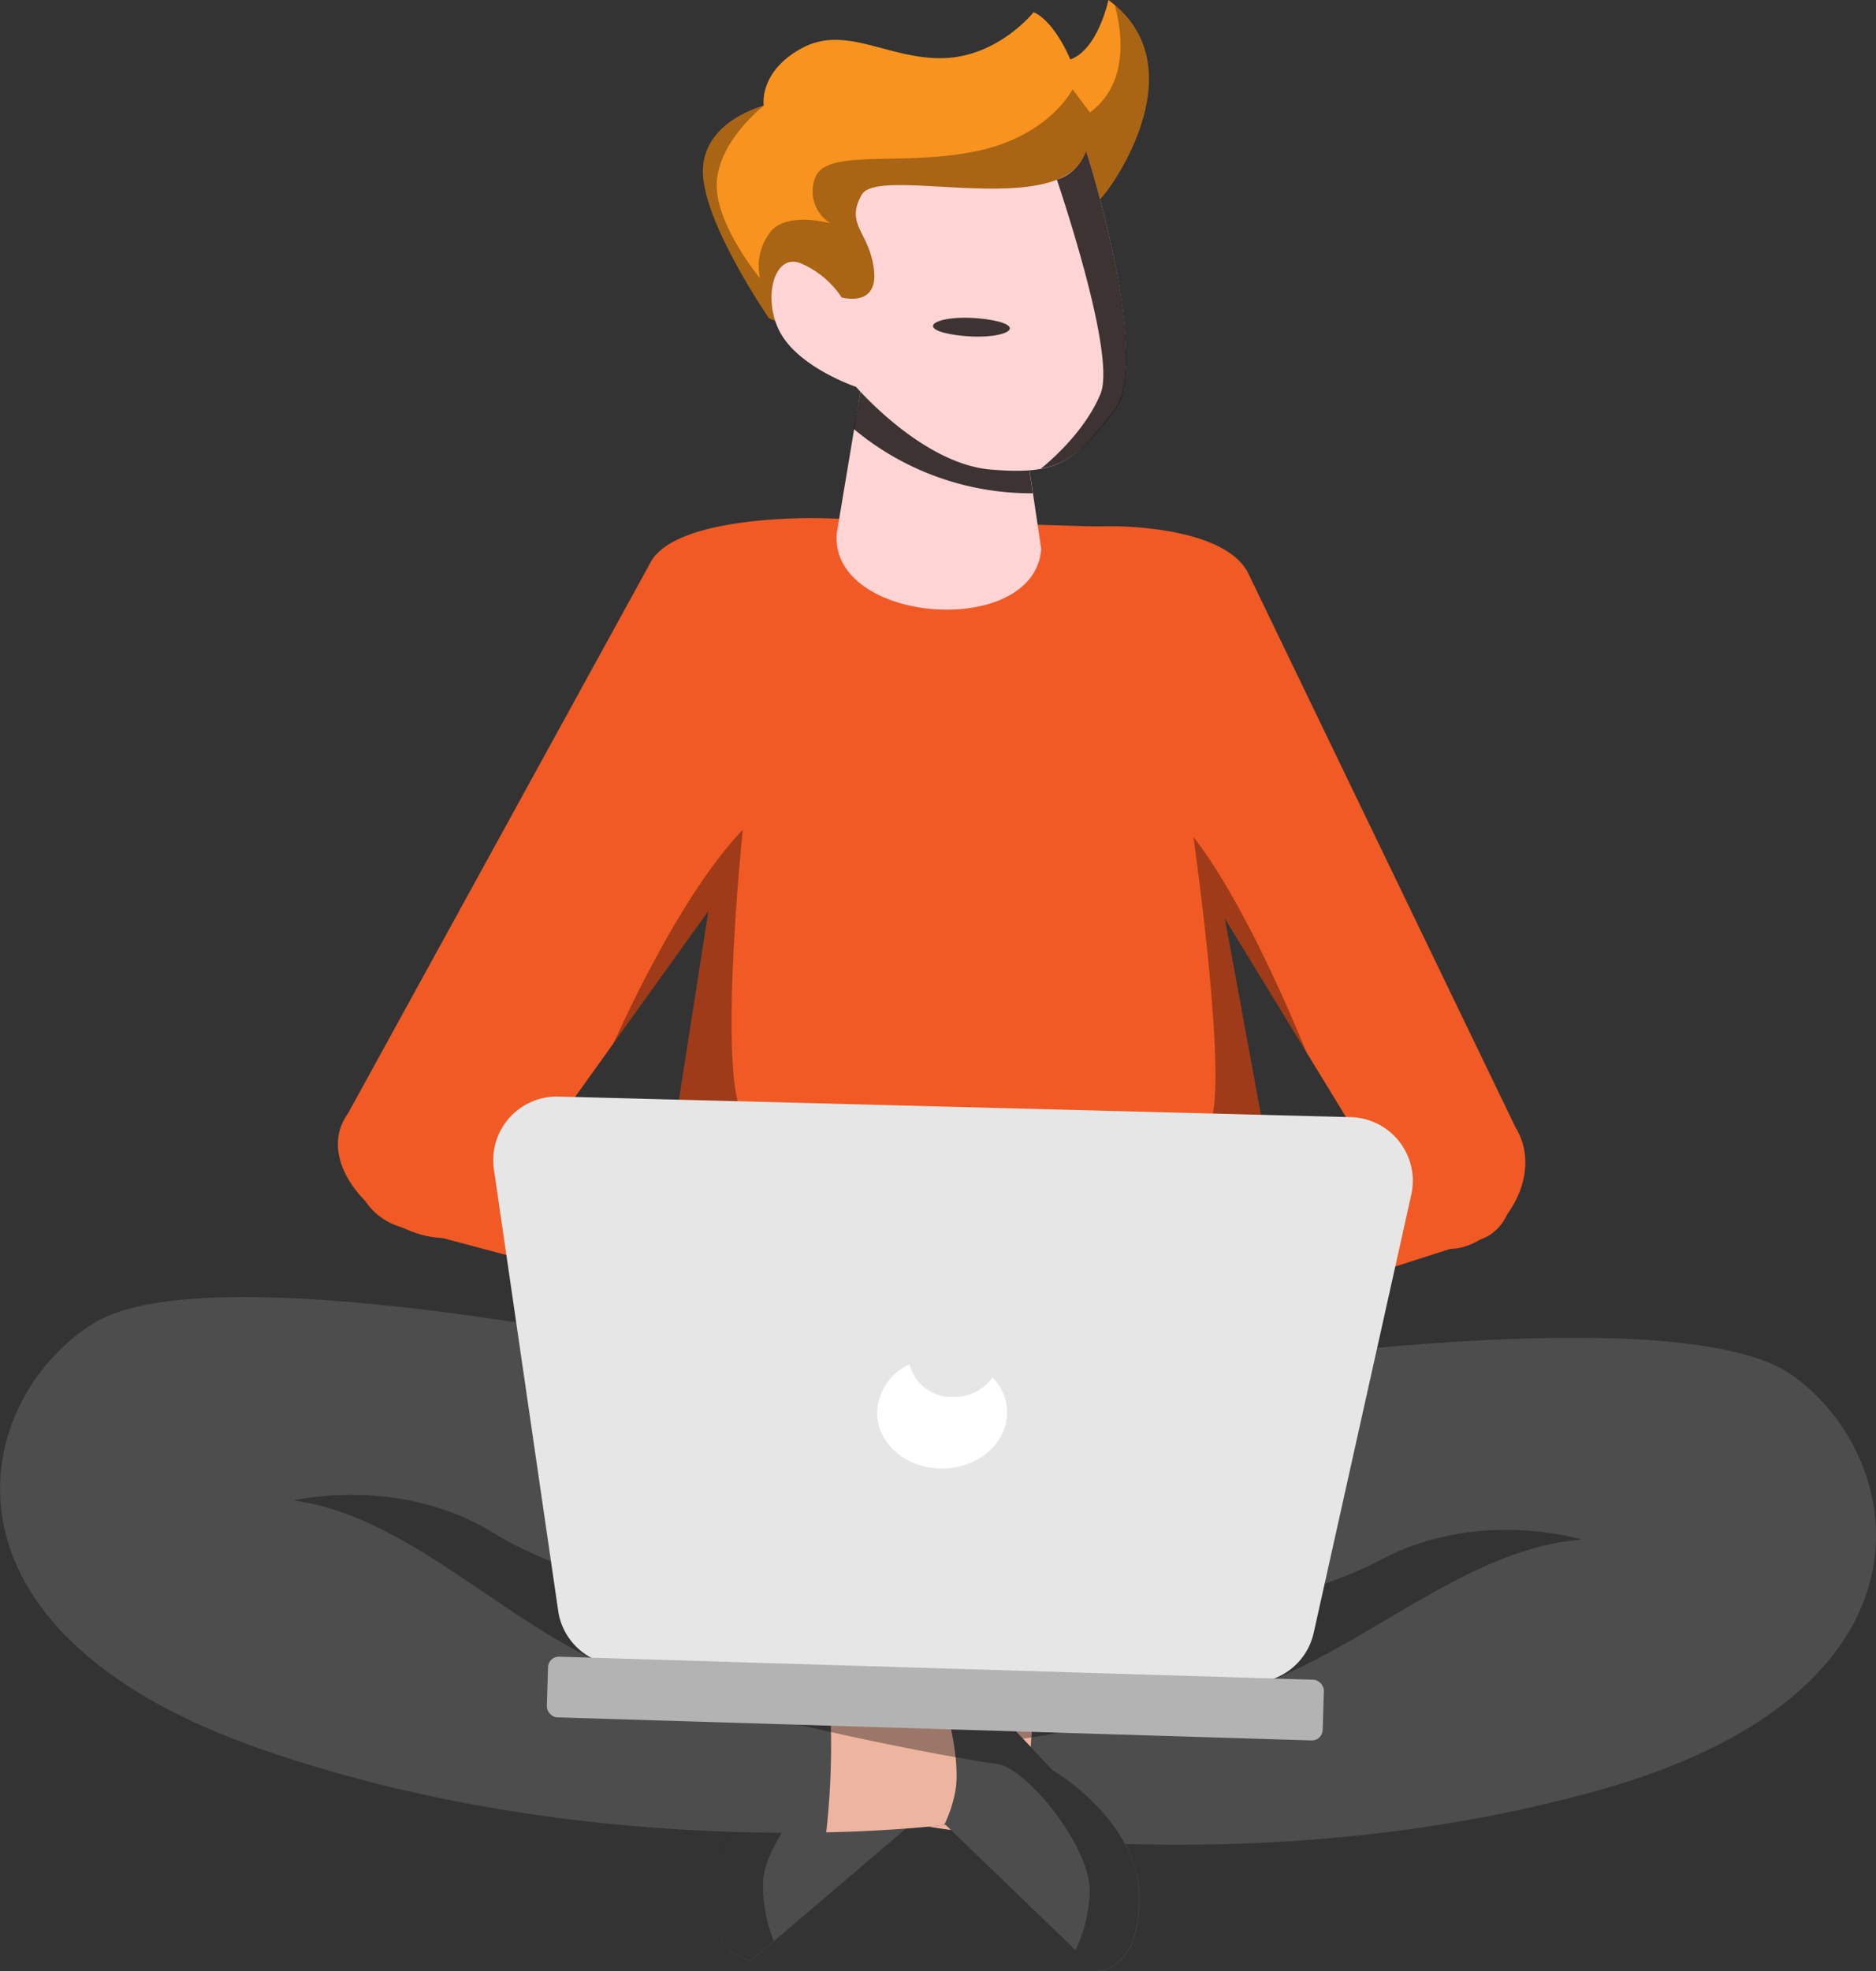<svg xmlns="http://www.w3.org/2000/svg" viewBox="0 0 204.35 214.65"><rect x="0" y="0" width="204.35" height="214.65" fill="#333333" stroke="none"/><defs><style>.cls-1{isolation:isolate;}.cls-2{fill:#f15a24;}.cls-3{opacity:0.34;}.cls-3,.cls-8,.cls-9{mix-blend-mode:overlay;}.cls-4{fill:#4d4d4d;}.cls-5{fill:#edb49f;}.cls-6{fill:#f7931e;}.cls-7{fill:#fed4d5;}.cls-8{opacity:0.32;}.cls-9{opacity:0.76;}.cls-10{fill:#e6e6e6;}.cls-11{fill:#b3b3b3;}.cls-12{fill:#fff;}</style></defs><g class="cls-1"><g id="Layer_2" data-name="Layer 2"><g id="Layer_1-2" data-name="Layer 1"><path class="cls-2" d="M91.6,144l2.81-80.74c.11-3.26,2.08-5.69,4.64-5.72l22-.23c1.41,0,12.12.13,14.83,4.94l29.2,60.52c4.57,7.46-6.69,18.17-11.25,10.71L133.41,100l8,43.56c.51,2.79-.37,5.55-2.22,6.83-13.89,9.54-28.59,10.06-44.21.56A7.9,7.9,0,0,1,91.6,144Z"/><path class="cls-3" d="M121.58,149.32c-5.22-1.78-4.11-14.87-4.19-18.27s11.91-5.36,14.27-8.52S130,91.15,130,91.15c4.77,6.11,9.51,16.64,12.34,23.51L133.41,100l8,43.56c.51,2.79-.37,5.55-2.22,6.83-7.36,5.06-14.95,7.55-22.79,7.39C119.73,155.3,125.37,150.61,121.58,149.32Z"/><path class="cls-2" d="M160.67,135.14l-34.83,11.18L121.92,130l35.49-10.84C164.91,117.6,168.18,133.54,160.67,135.14Z"/><path class="cls-4" d="M126.48,149.65s56-9,68.77.13,17.12,34.51-21.15,45.2-74.81,3.64-74.81,3.64L81.84,213.5s-4.74-.15-4.09-8.43S88,192,88,192l4.89-4.59,34.87-2.89L100.53,184s-.23-31.23,1-31.59S126.48,149.65,126.48,149.65Z"/><path class="cls-5" d="M99.42,198.64a14.36,14.36,0,0,1-1-3.62c-.35-2.57.67-6.32,1.27-8.23l13-1.07a83.92,83.92,0,0,0-.46,14.51C104.92,199.62,100.21,198.79,99.42,198.64Z"/><path class="cls-3" d="M88,192l4.89-4.59,34.87-2.89L100.53,184s0-2.39,0-5.84l3.19.33c10.5,1.11,35.92-2.86,46.64-8.59s21.94-2.23,21.94-2.23c-12.42.94-23,11.42-35.54,16s-39.5,7.75-42.67,7.92S83.28,200,83.12,205a16,16,0,0,0,1.17,6.38l-2.45,2.09s-4.74-.15-4.09-8.43S88,192,88,192Z"/><path class="cls-4" d="M78.84,148.19s-55.35-12.36-68.65-4.08S-9,177.52,28.53,190.52,103,198.73,103,198.73l16.51,15.92s4.74.15,4.6-8.16-9.46-13.73-9.46-13.73l-4.6-4.88-34.63-5,27.24,1.23s2.14-31.16,1-31.59S78.84,148.19,78.84,148.19Z"/><path class="cls-2" d="M135,144.82l-10.12-81.6a6.74,6.74,0,0,0-6.48-5.91l-28.56-.87C88,56.38,74.1,56.21,71,61L37.91,121.25c-5.34,7.4,10.13,18.54,15.47,11.14l23.8-33.22-6.83,43.75a6.71,6.71,0,0,0,3.43,7c18.79,10,37.93,11,57.44,1.85A6.7,6.7,0,0,0,135,144.82Z"/><path class="cls-6" d="M119.68,21.79c.58-.1,11.29-14.25,1.06-21.79,0,0-1.13,5.39-4.15,6.48,0,0-1.67-4.13-4-5.15,0,0-3.82,4.82-9.79,5S92.15,2.65,87.37,5.23s-4.18,6.28-4.18,6.28-6.73,1.69-6.62,7.28,7.18,15.84,7.18,15.84,5.25,2.75,9.54.85,1.18-10,3.26-11.93S119.68,21.79,119.68,21.79Z"/><path class="cls-7" d="M94.29,39.25,91.14,58.12c-.74,9.85,21.54,11.52,22.28,1.67L111,43.51l-15.88-4"/><path class="cls-8" d="M121.44.57c.79,2.9,1.57,8.48-2.71,11.68l-1.9-2.53s-2.53,5.16-10.68,6.79-16.29-.4-17.38,2.92a4.07,4.07,0,0,0,1.72,4.9s-5.09-1.44-6.75,1.18a6,6,0,0,0-.94,4.81s-5-6-4.72-10.52,5.11-8.29,5.11-8.29-6.73,1.69-6.62,7.28,7.18,15.84,7.18,15.84,5.25,2.75,9.54.85,1.18-10,3.26-11.93,23.13-1.76,23.13-1.76C120.25,21.69,130.44,8.23,121.44.57Z"/><path class="cls-9" d="M112.5,53.72,111,43.51l-15.88-4-.78-.22L93,46.72A30.13,30.13,0,0,0,112.5,53.72Z"/><path class="cls-7" d="M118.31,16.43s7.32,22.83,3,28.33-5.87,7-13.37,6.38-14.68-9-14.68-9-5.93-2-8.13-5.68-.87-9.07,2.15-7.76a10.06,10.06,0,0,1,4.4,3.69s4,1.15,3.52-3-3.2-4.89-1.33-8.19S116,24.22,118.31,16.43Z"/><path class="cls-9" d="M118.31,16.43a4.91,4.91,0,0,1-3.18,3.14c2.32,7,6.18,19.86,4.74,23.34-1.58,3.8-5,6.93-6.51,8.14,3.28-.58,5-2.45,8-6.29C125.63,39.26,118.31,16.43,118.31,16.43Z"/><path class="cls-3" d="M96.48,149.31c6.64-1.64,4.15-14.89,4-18.32s-15.9-5.76-19.22-9-.35-31.63-.35-31.63c-5.71,6-11,16.52-14.14,23.38L77.18,99.17l-6.83,43.75a6.71,6.71,0,0,0,3.43,7c10,5.32,20,8.06,30.17,8.13C99.37,155.41,91.67,150.5,96.48,149.31Z"/><path class="cls-5" d="M83.38,129.36l14.18,3.35s-1-3.41,3.49-3.58,4.67,5.47,4.67,5.47,8.6.36,9.86,6.23-2.32,12-7.28,10.81-12.76-3.24-14.68-5.34l-1.91-2.09-12-4.32Z"/><path class="cls-2" d="M44.59,133.86l46.13,12.3,3.78-16.33-46.95-12C37.69,116,34.72,132,44.59,133.86Z"/><path class="cls-5" d="M102.85,198.75a14.74,14.74,0,0,0,1.19-3.56c.5-2.55-.28-6.35-.77-8.29L90.38,185A85.42,85.42,0,0,1,90,199.55C97.3,199.39,102.05,198.84,102.85,198.75Z"/><path class="cls-3" d="M114.63,192.76l-4.6-4.88-34.63-5,27.24,1.23s.16-2.39.37-5.83l-3.2.13c-10.55.46-35.68-5.05-46-11.43S32,163.41,32,163.41c12.34,1.7,22.27,12.8,34.49,18.18s38.95,10.15,42.1,10.51,10.27,9,10.11,14a15.82,15.82,0,0,1-1.55,6.29l2.32,2.24s4.74.15,4.6-8.16S114.63,192.76,114.63,192.76Z"/><path class="cls-10" d="M153.73,130.1,143.1,177.82a6.92,6.92,0,0,1-6.92,5.42c-14.73-.33-54-1.25-68.84-1.9a6.92,6.92,0,0,1-6.54-5.93l-7-48.07a6.93,6.93,0,0,1,7-7.92l86.3,2.24A6.94,6.94,0,0,1,153.73,130.1Z"/><rect class="cls-11" x="59.6" y="181.68" width="84.55" height="6.61" rx="1.17" transform="translate(5.71 -3.03) rotate(1.75)"/><path class="cls-12" d="M109.71,153.8A5.53,5.53,0,0,0,108.1,150a5,5,0,0,1-4.22,2.13,4.72,4.72,0,0,1-4.81-3.55,6,6,0,0,0-3.53,5.26c0,3.37,3.18,6.1,7.09,6.09S109.72,157.17,109.71,153.8Z"/><path class="cls-9" d="M110,35.76c0,.56-1.91,1-4.22.88s-4.17-.58-4.15-1.14,1.9-1,4.21-.88S110,35.2,110,35.76Z"/></g></g></g></svg>